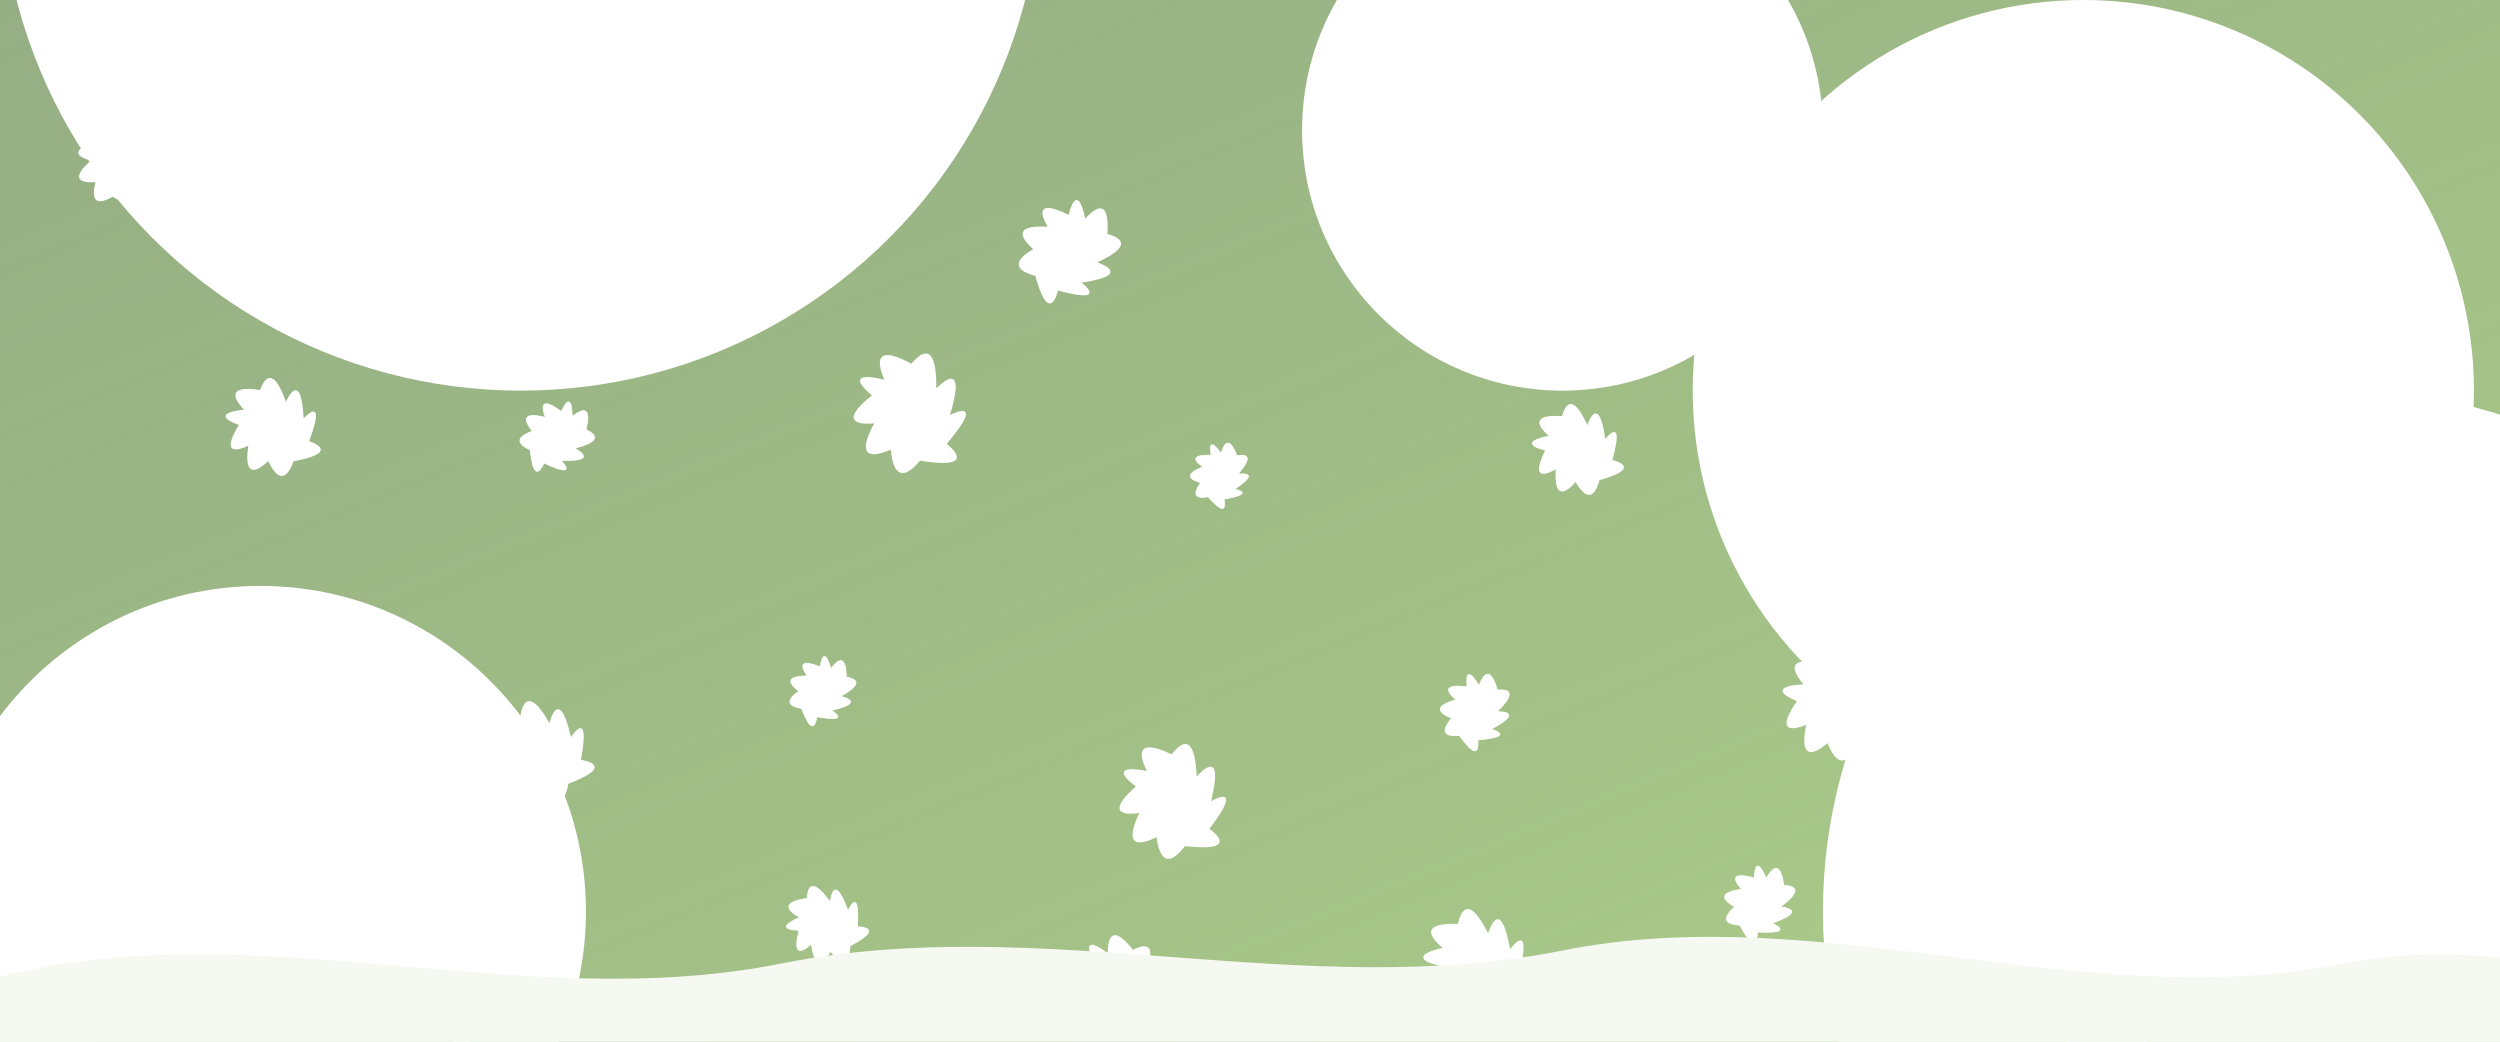 <svg width="1920" height="800" xmlns="http://www.w3.org/2000/svg">
  <defs>
    <!-- Gradients -->
    <linearGradient id="heroGradient" x1="0%" y1="0%" x2="100%" y2="100%">
      <stop offset="0%" style="stop-color:#688c50;stop-opacity:0.7" />
      <stop offset="100%" style="stop-color:#a0c676;stop-opacity:0.85" />
    </linearGradient>
    
    <!-- Filters -->
    <filter id="softBlur" x="-50%" y="-50%" width="200%" height="200%">
      <feGaussianBlur in="SourceGraphic" stdDeviation="40" />
    </filter>
    
    <!-- Leaf shapes -->
    <g id="teaLeaf">
      <path d="M0,0 Q10,-10 8,10 Q20,0 12,20 Q25,15 10,30 Q20,40 0,35 Q-10,45 -10,30 Q-25,35 -15,20 Q-30,20 -15,10 Q-25,0 -10,5 Q-15,-10 0,0" 
            fill="#ffffff20" stroke="#ffffff10" stroke-width="0.5" />
    </g>
  </defs>
  
  <!-- Background -->
  <rect width="100%" height="100%" fill="url(#heroGradient)" />
  
  <!-- Organic Blobs -->
  <circle cx="400" cy="-100" r="400" fill="#ffffff10" filter="url(#softBlur)" />
  <circle cx="1600" cy="300" r="300" fill="#ffffff15" filter="url(#softBlur)" />
  <circle cx="200" cy="700" r="250" fill="#ffffff10" filter="url(#softBlur)" />
  <circle cx="1200" cy="100" r="200" fill="#ffffff08" filter="url(#softBlur)" />
  <circle cx="1800" cy="700" r="400" fill="#ffffff05" filter="url(#softBlur)" />
  
  <!-- Scattered Tea Leaves -->
  <!-- Row 1 -->
  <use href="#teaLeaf" transform="translate(100, 100) scale(1.5) rotate(15)" />
  <use href="#teaLeaf" transform="translate(350, 150) scale(2) rotate(45)" />
  <use href="#teaLeaf" transform="translate(600, 80) scale(1.2) rotate(-20)" />
  <use href="#teaLeaf" transform="translate(850, 180) scale(1.8) rotate(60)" />
  <use href="#teaLeaf" transform="translate(1100, 120) scale(2.2) rotate(-10)" />
  <use href="#teaLeaf" transform="translate(1350, 70) scale(1.4) rotate(30)" />
  <use href="#teaLeaf" transform="translate(1600, 140) scale(1.9) rotate(-40)" />
  <use href="#teaLeaf" transform="translate(1800, 90) scale(1.6) rotate(25)" />
  
  <!-- Row 2 -->
  <use href="#teaLeaf" transform="translate(200, 300) scale(1.7) rotate(-25)" />
  <use href="#teaLeaf" transform="translate(450, 330) scale(1.3) rotate(70)" />
  <use href="#teaLeaf" transform="translate(700, 280) scale(2.1) rotate(-5)" />
  <use href="#teaLeaf" transform="translate(950, 350) scale(1.1) rotate(35)" />
  <use href="#teaLeaf" transform="translate(1200, 320) scale(1.6) rotate(-30)" />
  <use href="#teaLeaf" transform="translate(1450, 270) scale(2) rotate(50)" />
  <use href="#teaLeaf" transform="translate(1700, 340) scale(1.5) rotate(-15)" />
  
  <!-- Row 3 -->
  <use href="#teaLeaf" transform="translate(150, 500) scale(1.4) rotate(20)" />
  <use href="#teaLeaf" transform="translate(400, 550) scale(1.8) rotate(-35)" />
  <use href="#teaLeaf" transform="translate(650, 520) scale(1.2) rotate(55)" />
  <use href="#teaLeaf" transform="translate(900, 580) scale(2) rotate(-8)" />
  <use href="#teaLeaf" transform="translate(1150, 530) scale(1.3) rotate(40)" />
  <use href="#teaLeaf" transform="translate(1400, 510) scale(1.9) rotate(-22)" />
  <use href="#teaLeaf" transform="translate(1650, 560) scale(1.5) rotate(65)" />
  <use href="#teaLeaf" transform="translate(1850, 540) scale(1.7) rotate(-18)" />
  
  <!-- Row 4 -->
  <use href="#teaLeaf" transform="translate(120, 700) scale(1.6) rotate(-12)" />
  <use href="#teaLeaf" transform="translate(370, 720) scale(2.2) rotate(28)" />
  <use href="#teaLeaf" transform="translate(620, 690) scale(1.4) rotate(-42)" />
  <use href="#teaLeaf" transform="translate(870, 730) scale(1.7) rotate(18)" />
  <use href="#teaLeaf" transform="translate(1120, 710) scale(1.9) rotate(-32)" />
  <use href="#teaLeaf" transform="translate(1370, 680) scale(1.3) rotate(48)" />
  <use href="#teaLeaf" transform="translate(1620, 740) scale(2) rotate(-5)" />
  <use href="#teaLeaf" transform="translate(1820, 700) scale(1.8) rotate(38)" />
  
  <!-- Bottom Wave -->
  <path d="M0,750 
           C200,700 400,780 600,740 
           C800,700 1000,770 1200,730 
           C1400,690 1600,780 1800,740 
           C1900,720 2000,750 2000,750 
           L2000,800 L0,800 Z" 
        fill="#f5f9f2" />
</svg> 